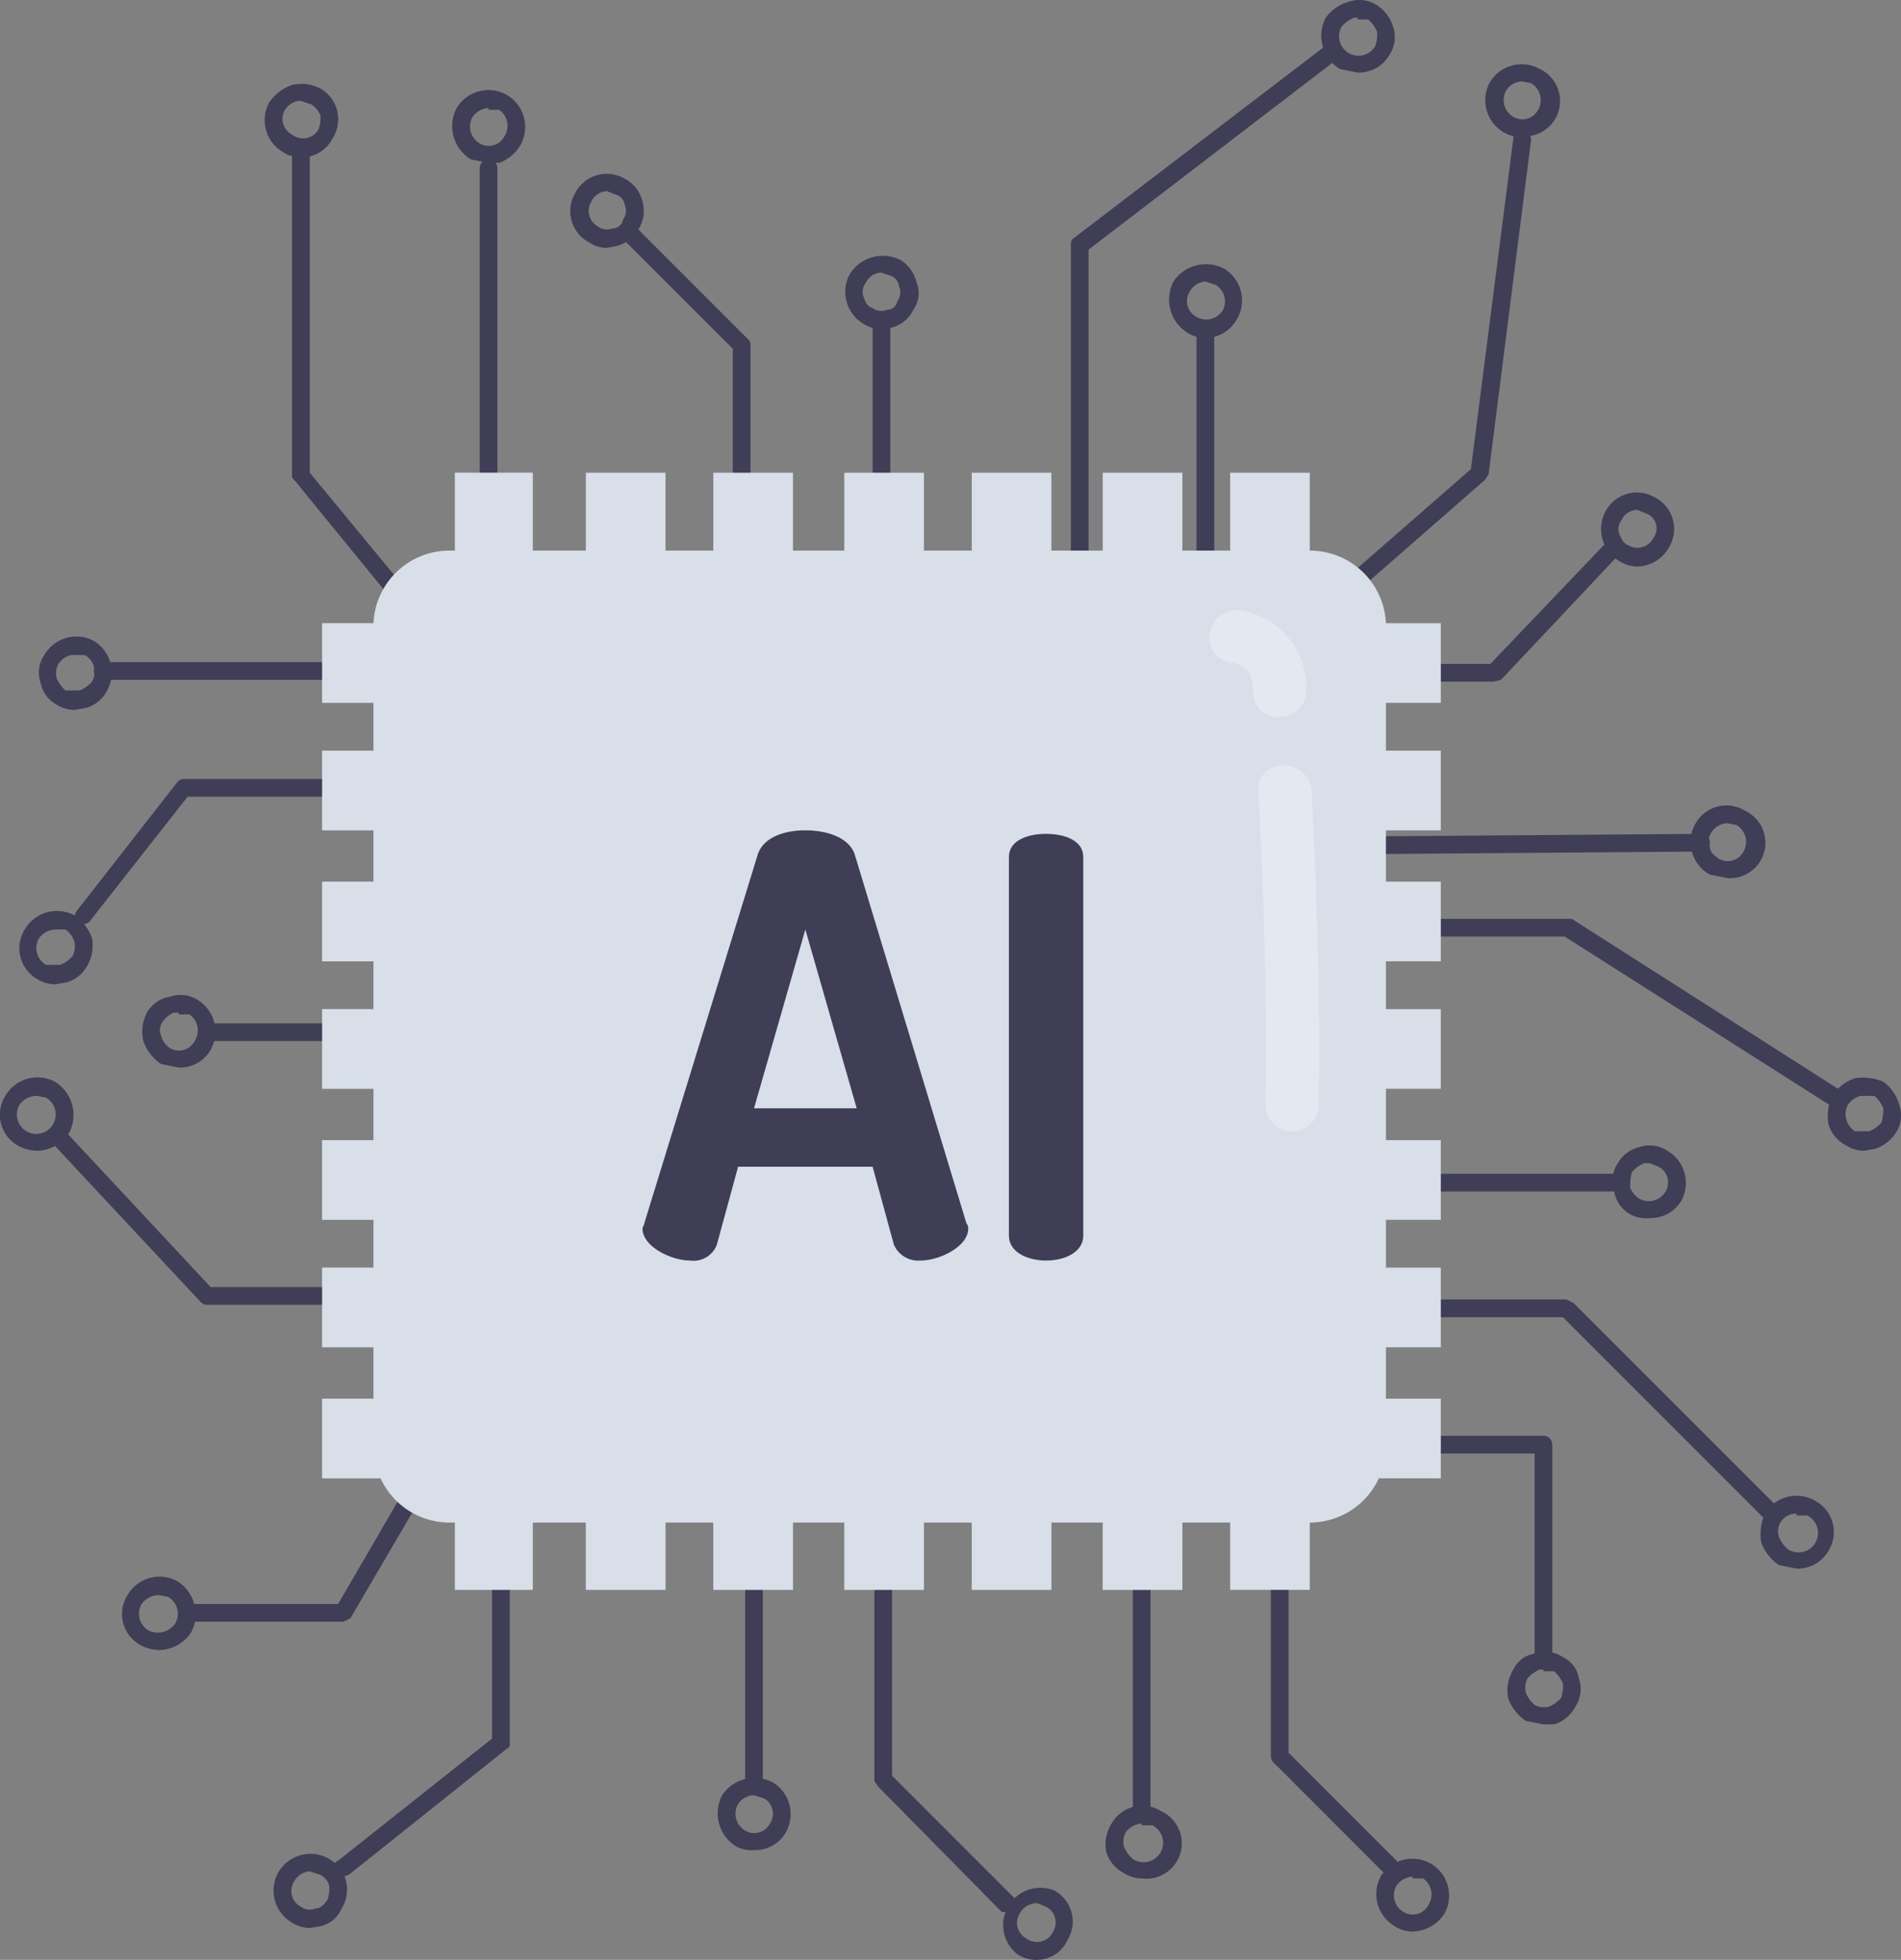 <svg xmlns="http://www.w3.org/2000/svg" viewBox="0 0 107.4 110.7"><rect x="0" y="0" width="107.4" height="110.7" fill="#808080" stroke="none"/><defs><style>.cls-1{isolation:isolate;}.cls-2{fill:#403d57;}.cls-3,.cls-4,.cls-5{fill:#d8dfe9;}.cls-4{opacity:0.27;}.cls-4,.cls-5{mix-blend-mode:multiply;}.cls-5{opacity:0.44;}.cls-6{fill:#edf2f7;opacity:0.53;}</style></defs><g class="cls-1"><g id="Livello_2" data-name="Livello 2"><g id="OBJECTS"><path class="cls-2" d="M61,36a.5.5,0,0,1-.5-.5V13.9c0-.2,0-.3.1-.4L75,2.5a.5.5,0,1,1,.6.8L61.5,14.1V35.5A.6.6,0,0,1,61,36Z"/><path class="cls-2" d="M49.8,30.4a.5.5,0,0,1-.5-.5V18.1a.5.5,0,0,1,.5-.5.5.5,0,0,1,.5.5V29.9A.5.5,0,0,1,49.8,30.4Z"/><path class="cls-2" d="M27.6,34.8a.5.5,0,0,1-.5-.5V9.5a.5.5,0,0,1,1,0V34.3A.5.5,0,0,1,27.6,34.8Z"/><path class="cls-2" d="M32.2,45.9a.5.5,0,0,1-.4-.2L16.7,27.2c-.1-.1-.2-.2-.2-.3V8.4a.5.5,0,0,1,.5-.5.5.5,0,0,1,.5.5V26.7L32.6,45a.5.5,0,0,1-.1.7Z"/><path class="cls-2" d="M63,45.2l-.4-.2a.6.6,0,0,1,.1-.7L83.1,26.5,85.5,7.8a.4.4,0,0,1,.6-.4.5.5,0,0,1,.4.5L84.1,26.8l-.2.3-20.6,18Z"/><path class="cls-2" d="M84.4,38.5H69.8a.5.5,0,0,1-.5-.5.6.6,0,0,1,.5-.5H84.2l6.4-6.7a.5.5,0,0,1,.7.7l-6.5,6.9Z"/><path class="cls-2" d="M69.8,48.3a.5.5,0,0,1,0-1l26.3-.2a.5.5,0,0,1,.5.5.5.5,0,0,1-.5.5l-26.3.2Z"/><path class="cls-2" d="M103.8,62.5h-.3L88.4,52.9H66.8a.5.5,0,0,1-.5-.5.5.5,0,0,1,.5-.5h22L104,61.6c.3.1.3.4.2.7Z"/><path class="cls-2" d="M91.6,67.3H71.2a.5.5,0,0,1,0-1H91.6a.5.5,0,0,1,0,1Z"/><path class="cls-2" d="M105.3,65a1.9,1.9,0,0,1-1-.3,2,2,0,0,1-1-1.2,2.9,2.9,0,0,1,.2-1.6,2.6,2.6,0,0,1,1.3-1,3,3,0,0,1,1.6.2h0a2.4,2.4,0,0,1,.9,1.3,1.8,1.8,0,0,1-.2,1.6,2.2,2.2,0,0,1-1.2.9Zm0-3.1h-.2a1.3,1.3,0,0,0-.7.5,1.1,1.1,0,0,0-.1.8,1.2,1.2,0,0,0,.5.7h.8a1.8,1.8,0,0,0,.7-.5,2.5,2.5,0,0,0,.1-.8,1.8,1.8,0,0,0-.5-.7h-.6Z"/><path class="cls-2" d="M79.8,109.1a1.9,1.9,0,0,1-1-.3A2.1,2.1,0,0,1,78,106a2.1,2.1,0,0,1,2.9-.7h0a2.1,2.1,0,0,1,.7,2.8A2.2,2.2,0,0,1,79.8,109.1Zm0-3.1a1.2,1.2,0,0,0-.9.5,1.1,1.1,0,0,0,.4,1.5,1,1,0,0,0,1.4-.4,1.1,1.1,0,0,0-.3-1.5h-.6Z"/><path class="cls-2" d="M87.2,97.4l-1-.2a2.6,2.6,0,0,1-1-1.3,2.3,2.3,0,0,1,.3-1.6,1.6,1.6,0,0,1,1.2-.9,1.8,1.8,0,0,1,1.6.2h0a1.6,1.6,0,0,1,.9,1.2,1.8,1.8,0,0,1-.2,1.6,2,2,0,0,1-1.2,1Zm0-3.1H87a1.8,1.8,0,0,0-.7.5,1.2,1.2,0,0,0-.1.8,1.8,1.8,0,0,0,.5.7,1.1,1.1,0,0,0,.8.1,1.8,1.8,0,0,0,.7-.5,2.2,2.2,0,0,0,.1-.8,1.8,1.8,0,0,0-.5-.7h-.6Z"/><path class="cls-2" d="M58.5,110.7a1.9,1.9,0,0,1-1-.3,2.1,2.1,0,0,1,2.1-3.6h0a2,2,0,0,1,.7,2.8A1.9,1.9,0,0,1,58.5,110.7Zm.1-3.2a1.1,1.1,0,0,0-1,.6,1,1,0,0,0,.4,1.4,1,1,0,0,0,1.5-.4,1,1,0,0,0-.4-1.4Z"/><path class="cls-2" d="M64.5,106.1a1.9,1.9,0,0,1-1-.3,2,2,0,0,1-1-1.2,2.2,2.2,0,0,1,.3-1.6,2,2,0,0,1,2.8-.7h0a2,2,0,0,1-1.1,3.8Zm0-3.1a1.2,1.2,0,0,0-.9.5,1.1,1.1,0,0,0-.1.8,1.8,1.8,0,0,0,.5.7,1.1,1.1,0,1,0,1.1-1.9h-.6Z"/><path class="cls-2" d="M17.5,108.9a1.9,1.9,0,0,1-1-.3,2.1,2.1,0,0,1-.8-2.8,2.1,2.1,0,0,1,2.9-.8,2,2,0,0,1,.7,2.8,1.7,1.7,0,0,1-1.2,1Zm0-3.2a1.1,1.1,0,0,0-.9.6,1,1,0,0,0,.4,1.4.8.8,0,0,0,.8.1c.3,0,.5-.2.7-.5a1.9,1.9,0,0,0,.1-.8,1,1,0,0,0-.5-.6Z"/><path class="cls-2" d="M9,93.2a2.3,2.3,0,0,1-1.1-.3,2,2,0,0,1-.7-2.8,2.1,2.1,0,0,1,2.8-.8h0a2.2,2.2,0,0,1,.8,2.9A2.2,2.2,0,0,1,9,93.2Zm0-3.1a1.2,1.2,0,0,0-1,.5,1.1,1.1,0,0,0,.4,1.5,1.2,1.2,0,0,0,1.5-.4,1.1,1.1,0,0,0-.4-1.5Z"/><path class="cls-2" d="M2.1,65A2.3,2.3,0,0,1,1,64.7a2,2,0,0,1-.7-2.8,2.1,2.1,0,0,1,2.8-.8h0A2.2,2.2,0,0,1,3.9,64,2.2,2.2,0,0,1,2.1,65Zm0-3.1a1.2,1.2,0,0,0-1,.5,1.1,1.1,0,0,0,.4,1.5A1.1,1.1,0,0,0,3,63.5,1.1,1.1,0,0,0,2.6,62Z"/><path class="cls-2" d="M10.1,60.3l-1-.2a2.6,2.6,0,0,1-1-1.3,2.3,2.3,0,0,1,.2-1.6,1.8,1.8,0,0,1,1.3-.9,1.8,1.8,0,0,1,1.6.2,2.1,2.1,0,0,1,.7,2.8A2,2,0,0,1,10.1,60.3Zm0-3.1H9.8a1.5,1.5,0,0,0-.6.5.8.8,0,0,0-.1.8,1.2,1.2,0,0,0,.5.7,1,1,0,0,0,1.4-.4,1.1,1.1,0,0,0-.3-1.5h-.6Z"/><path class="cls-2" d="M42.6,104.5a1.8,1.8,0,0,1-1-.2,2.2,2.2,0,0,1-.8-2.9,2.2,2.2,0,0,1,2.9-.7h0a2.1,2.1,0,0,1,.7,2.8A2,2,0,0,1,42.6,104.5Zm0-3.1a1.1,1.1,0,0,0-.9.5,1.1,1.1,0,0,0,.4,1.5,1,1,0,0,0,1.4-.4,1,1,0,0,0-.3-1.4Z"/><path class="cls-2" d="M101.5,88.6l-1-.2a2.6,2.6,0,0,1-1-1.3,3,3,0,0,1,.2-1.6,2.1,2.1,0,0,1,2.9-.7h0a2,2,0,0,1,.7,2.8A2,2,0,0,1,101.5,88.6Zm0-3.1a1,1,0,0,0-1,1.3,1.8,1.8,0,0,0,.5.7,1.1,1.1,0,1,0,1.1-1.9h-.6Z"/><path class="cls-2" d="M86,7.7a1.6,1.6,0,0,1-1-.2,2.1,2.1,0,0,1-.8-2.9A2.1,2.1,0,0,1,87,3.9h0a2,2,0,0,1-1,3.8Zm0-3.1a1.1,1.1,0,0,0-.9.5,1.1,1.1,0,0,0,.4,1.5,1,1,0,0,0,1.4-.4,1.1,1.1,0,0,0-.4-1.5Z"/><path class="cls-2" d="M68.1,19.1a1.9,1.9,0,0,1-1-.3,2.2,2.2,0,0,1-.8-2.9,2.2,2.2,0,0,1,2.9-.7h0a2.1,2.1,0,0,1,.7,2.8A2.1,2.1,0,0,1,68.1,19.1Zm0-3.2a1.1,1.1,0,0,0-.9.6,1,1,0,0,0,.4,1.4,1.1,1.1,0,0,0,1.5-.4,1.1,1.1,0,0,0-.4-1.4Z"/><path class="cls-2" d="M34.3,14a1.7,1.7,0,0,1-1-.3,2,2,0,0,1-.8-2.8,2,2,0,0,1,2.8-.8,1.9,1.9,0,0,1,1,1.3,1.9,1.9,0,0,1-.2,1.5,1.9,1.9,0,0,1-1.3,1Zm0-3.2a1,1,0,0,0-.9.6,1,1,0,0,0,.4,1.4.8.8,0,0,0,.8.1.6.6,0,0,0,.6-.5.8.8,0,0,0,.1-.8.7.7,0,0,0-.5-.6Z"/><path class="cls-2" d="M17,8.9a1.9,1.9,0,0,1-1-.3,2.1,2.1,0,0,1-.8-2.8,2.6,2.6,0,0,1,1.3-1,2.3,2.3,0,0,1,1.6.2,2,2,0,0,1,.7,2.8A2,2,0,0,1,17,8.9Zm0-3.2h-.2a1.2,1.2,0,0,0-.7.5,1,1,0,0,0,.4,1.4A1,1,0,0,0,18,7.3a1.9,1.9,0,0,0,.1-.8,1.5,1.5,0,0,0-.5-.6h0Z"/><path class="cls-2" d="M4.2,40.1a1.9,1.9,0,0,1-1-.3,1.8,1.8,0,0,1-.9-1.2A1.8,1.8,0,0,1,2.5,37a2.1,2.1,0,0,1,2.8-.8A2.1,2.1,0,0,1,6,39.1a1.9,1.9,0,0,1-1.2.9ZM4.3,37H4a1.2,1.2,0,0,0-.7.5,1.1,1.1,0,0,0-.1.8,1.8,1.8,0,0,0,.5.7h.8a1.8,1.8,0,0,0,.7-.5,1.1,1.1,0,0,0-.4-1.5Z"/><path class="cls-2" d="M3.1,55.6a1.9,1.9,0,0,1-1-.3,2,2,0,0,1-.7-2.8,2.1,2.1,0,0,1,2.8-.8,2.6,2.6,0,0,1,1,1.3,2.3,2.3,0,0,1-.3,1.6,1.9,1.9,0,0,1-1.2.9Zm.1-3.1a1.2,1.2,0,0,0-1,.5,1.1,1.1,0,0,0,.4,1.5h.8a1.8,1.8,0,0,0,.7-.5,1.2,1.2,0,0,0,.1-.8,1.3,1.3,0,0,0-.5-.7Z"/><path class="cls-2" d="M27.6,9.2l-1-.2a2.2,2.2,0,0,1-.8-2.9,2.1,2.1,0,0,1,2.9-.7h0a2.1,2.1,0,0,1,.7,2.8,2.3,2.3,0,0,1-1.2,1Zm0-3.1a1.2,1.2,0,0,0-.9.5,1.1,1.1,0,0,0,.4,1.5,1,1,0,0,0,1.4-.4,1.1,1.1,0,0,0-.3-1.5h-.6Z"/><path class="cls-2" d="M97.6,49.6l-1-.2a2.1,2.1,0,0,1-.8-2.9,2,2,0,0,1,2.8-.7h0a2,2,0,0,1-1,3.8Zm0-3.1a1.1,1.1,0,0,0-.9.5.8.8,0,0,0-.1.8c0,.3.2.5.5.7a1,1,0,0,0,1.4-.4,1.1,1.1,0,0,0-.4-1.5Z"/><path class="cls-2" d="M92.5,32a1.9,1.9,0,0,1-1-.3,2.1,2.1,0,0,1-.8-2.8,2,2,0,0,1,2.8-.8h0a2,2,0,0,1,.8,2.8A2.1,2.1,0,0,1,92.5,32Zm0-3.2a1,1,0,0,0-.9.6.8.8,0,0,0-.1.8c.1.2.2.5.5.6a1,1,0,0,0,1.4-.4A.9.9,0,0,0,93,29Z"/><path class="cls-2" d="M49.8,18.6a1.9,1.9,0,0,1-1-.3,2.1,2.1,0,0,1-.8-2.8,2.2,2.2,0,0,1,2.9-.8,2.1,2.1,0,0,1,.9,1.3,1.6,1.6,0,0,1-.2,1.5,1.9,1.9,0,0,1-1.2,1Zm0-3.2a1,1,0,0,0-.9.6.8.8,0,0,0-.1.8c.1.3.2.5.5.6a.8.8,0,0,0,.8.1.6.6,0,0,0,.6-.5.8.8,0,0,0,.1-.8.8.8,0,0,0-.4-.6Z"/><path class="cls-2" d="M76.7,4.1l-1-.2A2.2,2.2,0,0,1,74.9,1,2.4,2.4,0,0,1,76.2.1a1.8,1.8,0,0,1,1.6.2,2.2,2.2,0,0,1,.9,1.2,1.8,1.8,0,0,1-.2,1.6A2,2,0,0,1,76.7,4.1Zm0-3.1h-.2a1.8,1.8,0,0,0-.7.5A1.1,1.1,0,0,0,76.2,3a1.1,1.1,0,0,0,1.5-.4,1.9,1.9,0,0,0,.1-.8,1.8,1.8,0,0,0-.5-.7h-.6Z"/><path class="cls-2" d="M93.2,68.8a1.8,1.8,0,0,1-2-1.5,1.8,1.8,0,0,1,.2-1.6,1.9,1.9,0,0,1,1.2-.9,1.8,1.8,0,0,1,1.6.2h0a2.1,2.1,0,0,1,.8,2.8A2,2,0,0,1,93.2,68.8Zm0-3.1h-.3a1.8,1.8,0,0,0-.7.5,2.8,2.8,0,0,0-.1.9,1.5,1.5,0,0,0,.5.6,1.1,1.1,0,0,0,1.5-.4,1,1,0,0,0-.4-1.4h0Z"/><path class="cls-2" d="M100,85.9l-.4-.2L88.3,74.4H73a.5.5,0,0,1,0-1H88.5l.4.2L100.3,85a.5.5,0,0,1,0,.7Z"/><path class="cls-2" d="M78.5,106l-.3-.2L72,99.6a.5.5,0,0,1-.2-.4V86a.5.5,0,0,1,1,0V99l6.1,6.1a.5.5,0,0,1,0,.7Z"/><path class="cls-2" d="M87.2,94.2a.5.5,0,0,1-.5-.5V82.1h-10a.5.5,0,0,1,0-1H87.2a.5.5,0,0,1,.5.5V93.7A.5.5,0,0,1,87.2,94.2Z"/><path class="cls-2" d="M41.9,31.5a.5.5,0,0,1-.5-.5V19.7l-5.9-5.9a.5.5,0,1,1,.7-.7l6.1,6.1a.4.4,0,0,1,.1.3V31A.5.5,0,0,1,41.9,31.5Z"/><path class="cls-2" d="M4.7,52.2H4.4a.6.6,0,0,1-.1-.7L10,44.2a.5.5,0,0,1,.4-.2H24.1a.5.5,0,0,1,.5.5.5.5,0,0,1-.5.5H10.6L5.1,52A.5.5,0,0,1,4.7,52.2Z"/><path class="cls-2" d="M24.1,38.4H5.8a.5.5,0,1,1,0-1H24.1a.5.5,0,0,1,0,1Z"/><path class="cls-2" d="M68.1,36.5a.5.5,0,0,1-.5-.5V19.1a.5.5,0,1,1,1,0V36A.5.5,0,0,1,68.1,36.5Z"/><path class="cls-2" d="M64.5,103a.5.5,0,0,1-.5-.5V83.8a.5.5,0,0,1,.5-.5.5.5,0,0,1,.5.5v18.7A.5.5,0,0,1,64.5,103Z"/><path class="cls-2" d="M23.4,58.8H11.7a.5.5,0,0,1-.5-.5.5.5,0,0,1,.5-.5H23.4a.5.5,0,0,1,.5.5A.5.5,0,0,1,23.4,58.8Z"/><path class="cls-2" d="M23.4,73.7H11.7a.5.5,0,0,1-.4-.2L2.8,64.4a.5.5,0,0,1,.7-.7l8.4,9H23.4a.5.5,0,0,1,0,1Z"/><path class="cls-2" d="M19.4,106l-.4-.2a.4.4,0,0,1,.1-.7l8.7-6.9V83.8a.5.5,0,0,1,.5-.5.5.5,0,0,1,.5.5V98.5c0,.1,0,.2-.2.3l-8.9,7.1Z"/><path class="cls-2" d="M42.6,101a.5.5,0,0,1-.5-.5V85.8a.5.5,0,0,1,1,0v14.7A.5.5,0,0,1,42.6,101Z"/><path class="cls-2" d="M57,108h-.4l-7-7.1-.2-.3V88.7a.5.5,0,0,1,.5-.5.5.5,0,0,1,.5.5v11.6l6.9,6.9c.2.1.2.5,0,.7Z"/><path class="cls-2" d="M19.4,91.6H10.9a.5.5,0,0,1-.5-.5.6.6,0,0,1,.5-.5h8.2l4.6-7.9c.1-.3.4-.3.7-.2a.6.6,0,0,1,.2.7l-4.8,8.2Z"/><path class="cls-3" d="M81.4,39.7V35.2H78.3A4.3,4.3,0,0,0,74,31.1h0V26.7H69.5v4.4H66.8V26.7H62.3v4.4H59.4V26.7H54.9v4.4H52.2V26.7H47.7v4.4H44.8V26.7H40.3v4.4H37.6V26.7H33.1v4.4h-3V26.7H25.7v4.4h-.3a4.3,4.3,0,0,0-4.3,4.1H18.2v4.5h2.9v2.7H18.2v4.5h2.9v2.9H18.2v4.5h2.9V57H18.2v4.5h2.9v2.9H18.2v4.5h2.9v2.7H18.2v4.5h2.9V79H18.2v4.5h3.3A4.3,4.3,0,0,0,25.4,86h.3v3.8h4.4V86h3v3.8h4.5V86h2.7v3.8h4.5V86h2.9v3.8h4.5V86h2.7v3.8h4.5V86h2.9v3.8h4.5V86h2.7v3.8H74V86h0a4.3,4.3,0,0,0,3.9-2.5h3.5V79H78.3V76.1h3.1V71.6H78.3V68.9h3.1V64.4H78.3V61.5h3.1V57H78.3V54.3h3.1V49.8H78.3V46.9h3.1V42.4H78.3V39.7Z"/><path class="cls-4" d="M32,31.1H30.1V26.7H25.7v4.4h-.3a4.3,4.3,0,0,0-4.3,4.1H18.2v4.5h2.9v2.7H18.2v4.5h2.9v2.9H18.2v4.5h2.9V57H18.2v4.5h2.9v2.9H18.2v4.5h2.9v2.7H18.2v4.5h2.9V79H18.2v4.5h3.3A4.3,4.3,0,0,0,25.4,86h.3v3.8h4.4V86h3v3.8h4.5V86h2.7v3.8h4.5V86h2.9v3.8h4.5V86h2.7v3.8h4.5V86h2.7C41.2,75.7,31,53.6,32,31.1Z"/><path class="cls-5" d="M66.2,87.8l-3.9-1.7v3.7h4.5V88Z"/><path class="cls-2" d="M36.3,69.4c0-.1.1-.2.1-.3l6.4-20.8c.3-1,1.5-1.4,2.7-1.4s2.5.4,2.8,1.4l6.3,20.8a.4.4,0,0,1,.1.3c0,1-1.6,1.8-2.7,1.8a1.5,1.5,0,0,1-1.5-.9l-1.2-4.4H41.7l-1.2,4.4a1.4,1.4,0,0,1-1.5.9C37.9,71.2,36.3,70.4,36.3,69.4Zm12.1-6.8L45.5,52.5,42.6,62.6Z"/><path class="cls-2" d="M57,48.4c0-.9,1-1.3,2.1-1.3s2.1.4,2.1,1.3V69.8c0,.9-1,1.4-2.1,1.4S57,70.7,57,69.8Z"/><path class="cls-6" d="M69.4,37.4a1.7,1.7,0,0,1,1.2.6,3.6,3.6,0,0,1,.2,1,1.4,1.4,0,0,0,1.5,1.5A1.5,1.5,0,0,0,73.8,39a4.4,4.4,0,0,0-3.6-4.5,1.5,1.5,0,0,0-1.8,1.1,1.4,1.4,0,0,0,1,1.8Z"/><path class="cls-6" d="M71.1,44.7c.3,5.9.5,11.8.4,17.7a1.5,1.5,0,0,0,3,0c.1-5.9-.1-11.8-.4-17.7-.1-1.9-3.1-2-3,0Z"/></g></g></g></svg>